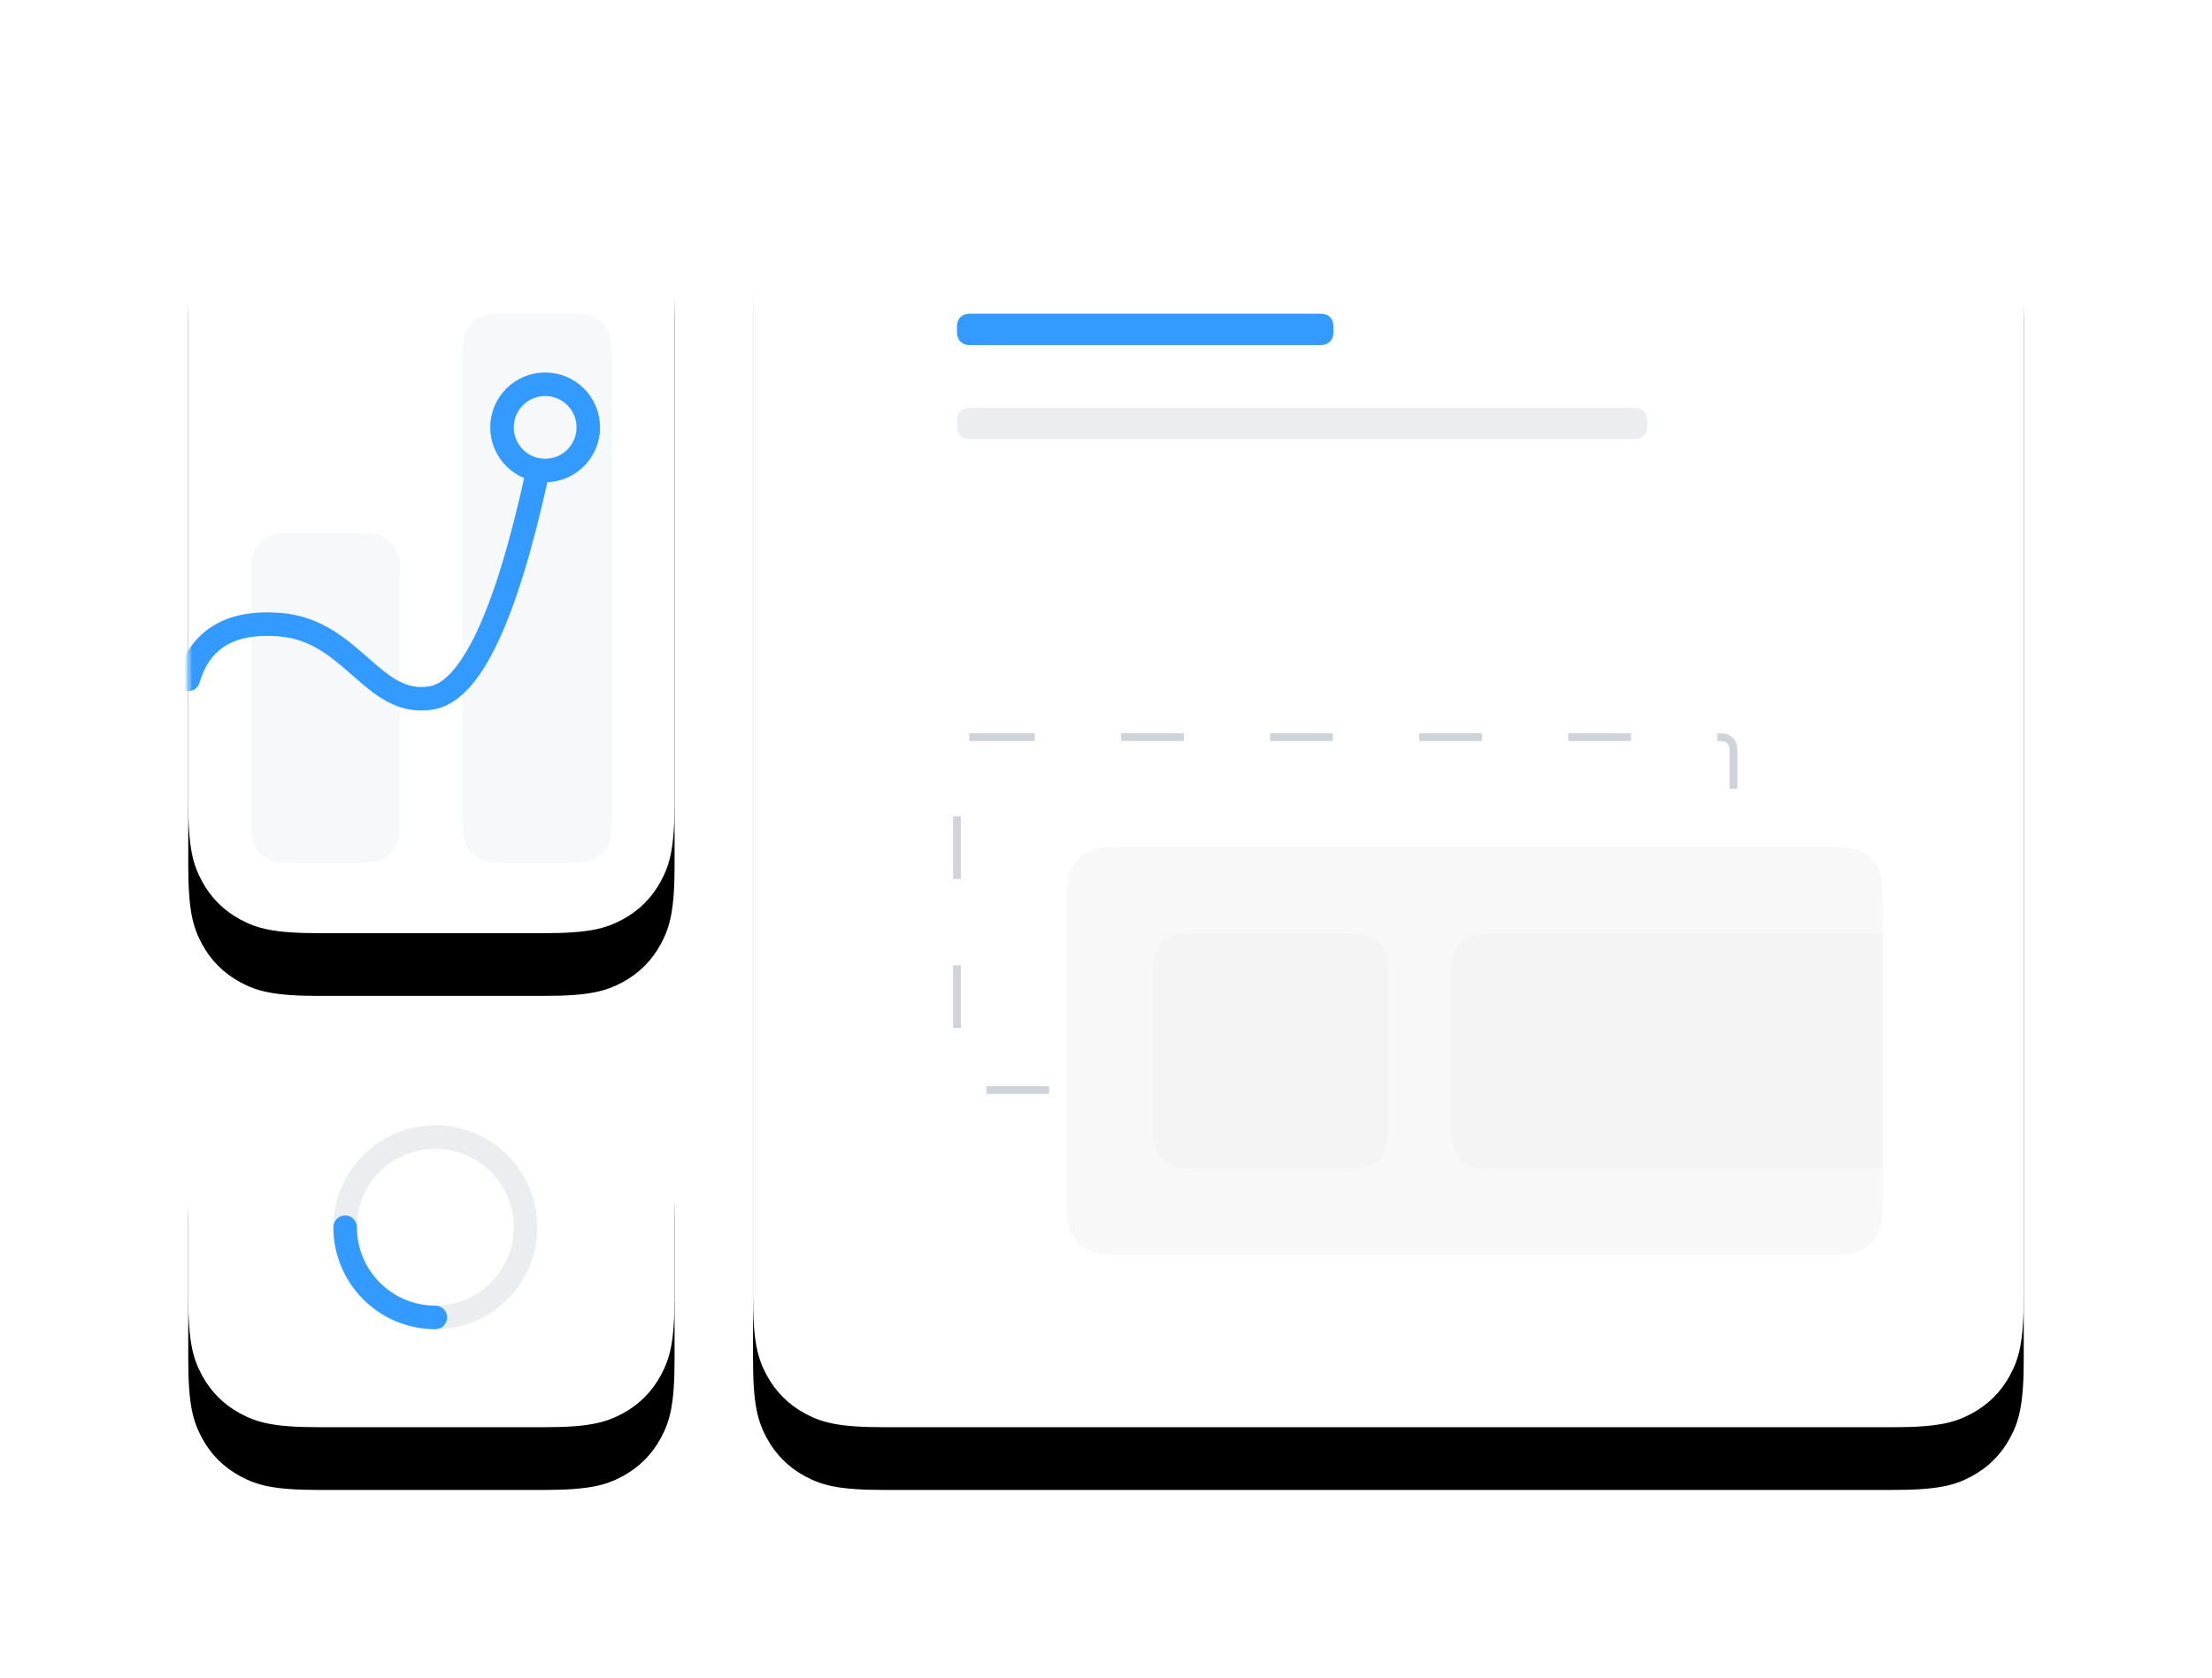 <svg xmlns="http://www.w3.org/2000/svg" xmlns:xlink="http://www.w3.org/1999/xlink" width="282" height="214" viewBox="0 0 282 214">
    <defs>
        <path id="qtg1a59keb" d="M16.665 0h128.67c5.795 0 7.896.603 10.014 1.736 2.119 1.133 3.782 2.796 4.915 4.915C161.397 8.769 162 10.87 162 16.665v132.67c0 5.795-.603 7.896-1.736 10.014-1.133 2.119-2.796 3.782-4.915 4.915-2.118 1.133-4.22 1.736-10.014 1.736H16.665c-5.795 0-7.896-.603-10.014-1.736-2.119-1.133-3.782-2.796-4.915-4.915C.603 157.231 0 155.13 0 149.335V16.665C0 10.87.603 8.77 1.736 6.651 2.87 4.532 4.532 2.869 6.651 1.736 8.769.603 10.87 0 16.665 0z"/>
        <path id="46d8nslykc" d="M6.41 0h91.18c2.23 0 3.037.232 3.852.668.815.436 1.454 1.075 1.89 1.89.436.815.668 1.623.668 3.852v39.18c0 2.23-.232 3.037-.668 3.852-.436.815-1.075 1.454-1.89 1.89-.815.436-1.623.668-3.852.668H6.41c-2.23 0-3.037-.232-3.852-.668-.815-.436-1.454-1.075-1.89-1.89C.232 48.627 0 47.82 0 45.59V6.41c0-2.23.232-3.037.668-3.852.436-.815 1.075-1.454 1.89-1.89C3.373.232 4.18 0 6.41 0z"/>
        <path id="1wife8l16e" d="M16.665 0h28.67c5.795 0 7.896.603 10.014 1.736 2.119 1.133 3.782 2.796 4.915 4.915C61.397 8.769 62 10.87 62 16.665v69.67c0 5.795-.603 7.896-1.736 10.014-1.133 2.119-2.796 3.782-4.915 4.915-2.118 1.133-4.22 1.736-10.014 1.736h-28.67c-5.795 0-7.896-.603-10.014-1.736-2.119-1.133-3.782-2.796-4.915-4.915C.603 94.231 0 92.13 0 86.335v-69.67C0 10.87.603 8.77 1.736 6.651 2.87 4.532 4.532 2.869 6.651 1.736 8.769.603 10.87 0 16.665 0z"/>
        <path id="q0tefxmyki" d="M16.665 0h28.67c5.795 0 7.896.603 10.014 1.736 2.119 1.133 3.782 2.796 4.915 4.915C61.397 8.769 62 10.87 62 16.665v17.67c0 5.795-.603 7.896-1.736 10.014-1.133 2.119-2.796 3.782-4.915 4.915C53.231 50.397 51.13 51 45.335 51h-28.67c-5.795 0-7.896-.603-10.014-1.736-2.119-1.133-3.782-2.796-4.915-4.915C.603 42.231 0 40.13 0 34.335v-17.67C0 10.87.603 8.77 1.736 6.651 2.87 4.532 4.532 2.869 6.651 1.736 8.769.603 10.87 0 16.665 0z"/>
        <filter id="xwce9qttya" width="149.4%" height="148.2%" x="-24.7%" y="-19.3%" filterUnits="objectBoundingBox">
            <feOffset dy="8" in="SourceAlpha" result="shadowOffsetOuter1"/>
            <feGaussianBlur in="shadowOffsetOuter1" result="shadowBlurOuter1" stdDeviation="12"/>
            <feColorMatrix in="shadowBlurOuter1" values="0 0 0 0 0.05 0 0 0 0 0.075 0 0 0 0 0.098 0 0 0 0.048 0"/>
        </filter>
        <filter id="d0f8emm1lf" width="229%" height="177.7%" x="-64.5%" y="-31.1%" filterUnits="objectBoundingBox">
            <feOffset dy="8" in="SourceAlpha" result="shadowOffsetOuter1"/>
            <feGaussianBlur in="shadowOffsetOuter1" result="shadowBlurOuter1" stdDeviation="12"/>
            <feColorMatrix in="shadowBlurOuter1" values="0 0 0 0 0.05 0 0 0 0 0.075 0 0 0 0 0.098 0 0 0 0.048 0"/>
        </filter>
        <filter id="0fxd8ajich" width="229%" height="256.9%" x="-64.5%" y="-62.7%" filterUnits="objectBoundingBox">
            <feOffset dy="8" in="SourceAlpha" result="shadowOffsetOuter1"/>
            <feGaussianBlur in="shadowOffsetOuter1" result="shadowBlurOuter1" stdDeviation="12"/>
            <feColorMatrix in="shadowBlurOuter1" values="0 0 0 0 0.05 0 0 0 0 0.075 0 0 0 0 0.098 0 0 0 0.048 0"/>
        </filter>
    </defs>
    <g fill="none" fill-rule="evenodd" transform="translate(24 16)">
        <g transform="translate(72)">
            <use fill="#000" filter="url(#xwce9qttya)" xlink:href="#qtg1a59keb"/>
            <use fill="#FFF" xlink:href="#qtg1a59keb"/>
            <path stroke="#8795A2" stroke-dasharray="8 11" stroke-opacity=".401" d="M27.923 78h95.154c.669 0 .911.07 1.156.2.244.131.436.323.567.567.13.245.2.487.2 1.156v41.154c0 .669-.07.911-.2 1.156-.131.244-.323.436-.567.567-.245.13-.487.2-1.156.2H27.923c-.669 0-.911-.07-1.156-.2-.244-.131-.436-.323-.567-.567-.13-.245-.2-.487-.2-1.156V79.923c0-.669.07-.911.2-1.156.131-.244.323-.436.567-.567.245-.13.487-.2 1.156-.2z"/>
            <g transform="translate(40 92)">
                <mask id="6ovflmtqrd" fill="#fff">
                    <use xlink:href="#46d8nslykc"/>
                </mask>
                <use fill="#F8F8F8" xlink:href="#46d8nslykc"/>
                <path fill="#8795A2" fill-opacity=".401" d="M16.128 11h19.744c1.783 0 2.43.186 3.082.534.652.349 1.163.86 1.512 1.512.348.652.534 1.299.534 3.082v19.744c0 1.783-.186 2.43-.534 3.082-.349.652-.86 1.163-1.512 1.512-.652.348-1.299.534-3.082.534H16.128c-1.783 0-2.43-.186-3.082-.534-.652-.349-1.163-.86-1.512-1.512-.348-.652-.534-1.299-.534-3.082V16.128c0-1.783.186-2.43.534-3.082.349-.652.86-1.163 1.512-1.512.652-.348 1.299-.534 3.082-.534zM54.128 11h51.744c1.783 0 2.43.186 3.082.534.652.349 1.163.86 1.512 1.512.348.652.534 1.299.534 3.082v19.744c0 1.783-.186 2.43-.534 3.082-.349.652-.86 1.163-1.512 1.512-.652.348-1.299.534-3.082.534H54.128c-1.783 0-2.43-.186-3.082-.534-.652-.349-1.163-.86-1.512-1.512-.348-.652-.534-1.299-.534-3.082V16.128c0-1.783.186-2.43.534-3.082.349-.652.86-1.163 1.512-1.512.652-.348 1.299-.534 3.082-.534z" mask="url(#6ovflmtqrd)" opacity=".3"/>
            </g>
            <path fill="#339BFF" d="M27.785 24h44.43c.503 0 .773.07 1.018.2.244.131.436.323.567.567.13.245.2.515.2 1.018v.43c0 .503-.07.773-.2 1.018-.131.244-.323.436-.567.567-.245.13-.515.2-1.018.2h-44.43c-.503 0-.773-.07-1.018-.2-.244-.131-.436-.323-.567-.567-.13-.245-.2-.515-.2-1.018v-.43c0-.503.07-.773.2-1.018.131-.244.323-.436.567-.567.245-.13.515-.2 1.018-.2z"/>
            <path fill="#8795A2" fill-opacity=".401" d="M27.785 36h84.43c.503 0 .773.07 1.018.2.244.131.436.323.567.567.13.245.2.515.2 1.018v.43c0 .503-.07.773-.2 1.018-.131.244-.323.436-.567.567-.245.13-.515.2-1.018.2h-84.43c-.503 0-.773-.07-1.018-.2-.244-.131-.436-.323-.567-.567-.13-.245-.2-.515-.2-1.018v-.43c0-.503.07-.773.2-1.018.131-.244.323-.436.567-.567.245-.13.515-.2 1.018-.2z" opacity=".4"/>
        </g>
        <mask id="vmcgw47kvg" fill="#fff">
            <use xlink:href="#1wife8l16e"/>
        </mask>
        <use fill="#000" filter="url(#d0f8emm1lf)" xlink:href="#1wife8l16e"/>
        <use fill="#FFF" xlink:href="#1wife8l16e"/>
        <path fill="#8795A2" fill-opacity=".401" d="M13.128 52h8.744c1.783 0 2.43.186 3.082.534.652.349 1.163.86 1.512 1.512.348.652.534 1.299.534 3.082v31.744c0 1.783-.186 2.43-.534 3.082-.349.652-.86 1.163-1.512 1.512-.652.348-1.299.534-3.082.534h-8.744c-1.783 0-2.43-.186-3.082-.534-.652-.349-1.163-.86-1.512-1.512C8.186 91.302 8 90.655 8 88.872V57.128c0-1.783.186-2.43.534-3.082.349-.652.86-1.163 1.512-1.512.652-.348 1.299-.534 3.082-.534zM40.128 24h8.744c1.783 0 2.43.186 3.082.534.652.349 1.163.86 1.512 1.512.348.652.534 1.299.534 3.082v59.744c0 1.783-.186 2.43-.534 3.082-.349.652-.86 1.163-1.512 1.512-.652.348-1.299.534-3.082.534h-8.744c-1.783 0-2.43-.186-3.082-.534-.652-.349-1.163-.86-1.512-1.512-.348-.652-.534-1.299-.534-3.082V29.128c0-1.783.186-2.43.534-3.082.349-.652.86-1.163 1.512-1.512.652-.348 1.299-.534 3.082-.534z" mask="url(#vmcgw47kvg)" opacity=".4"/>
        <path stroke="#339BFF" stroke-linecap="round" stroke-width="3" d="M0 70.642c1.493-5.138 5.36-7.47 11.602-6.994C20.965 64.36 23.474 74.254 31 73c5.017-.836 9.517-10.39 13.5-28.664" mask="url(#vmcgw47kvg)"/>
        <circle cx="45.5" cy="38.5" r="5.5" stroke="#339BFF" stroke-width="3" mask="url(#vmcgw47kvg)"/>
        <g transform="translate(0 115)">
            <use fill="#000" filter="url(#0fxd8ajich)" xlink:href="#q0tefxmyki"/>
            <use fill="#FFF" xlink:href="#q0tefxmyki"/>
            <path fill="#8795A2" fill-opacity=".401" fill-rule="nonzero" d="M31.5 12.5c-7.18 0-13 5.82-13 13s5.82 13 13 13 13-5.82 13-13-5.82-13-13-13zm0 3c5.523 0 10 4.477 10 10s-4.477 10-10 10-10-4.477-10-10 4.477-10 10-10z" opacity=".4"/>
            <path stroke="#339BFF" stroke-linecap="round" stroke-width="3" d="M20 25.5C20 31.851 25.149 37 31.5 37"/>
        </g>
    </g>
</svg>
